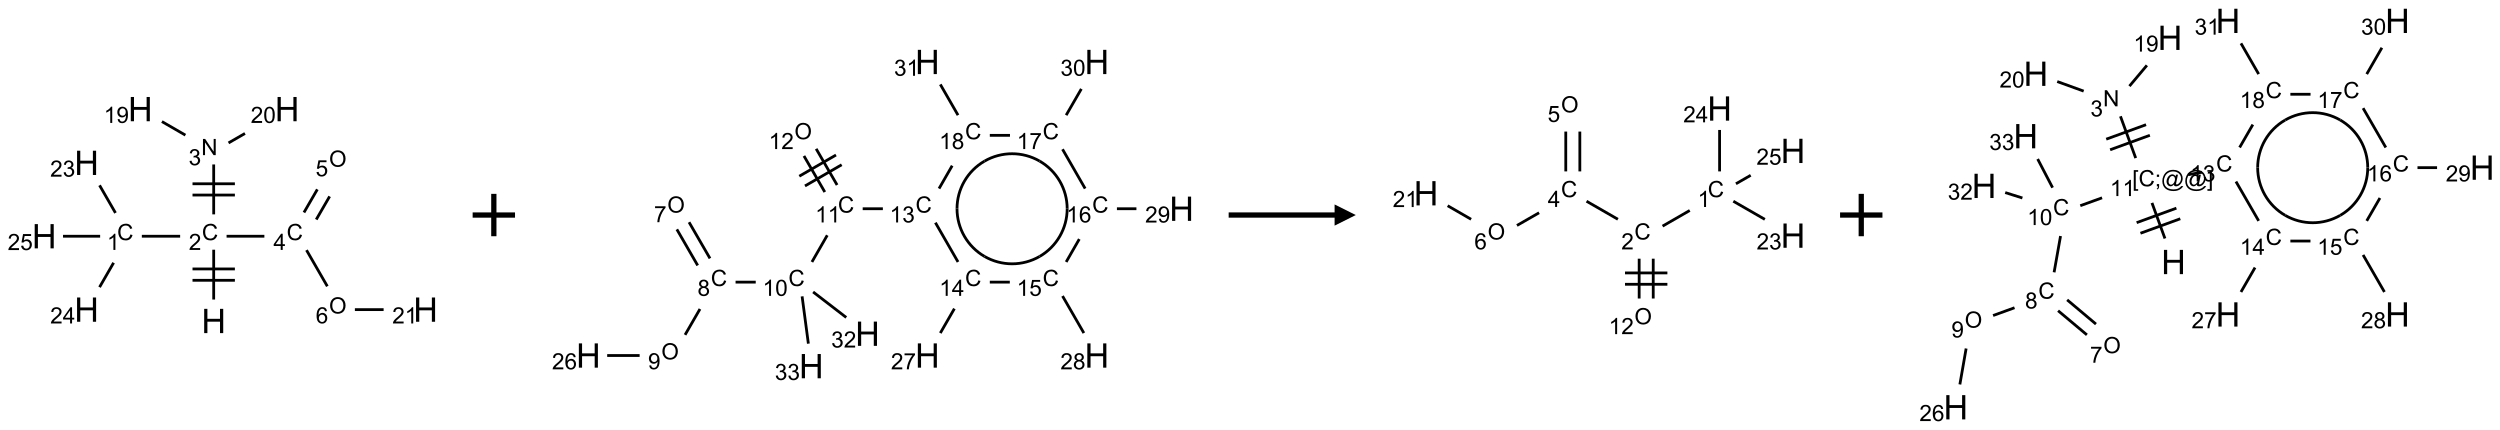<?xml version="1.0" encoding="UTF-8"?>
<svg xmlns="http://www.w3.org/2000/svg" xmlns:xlink="http://www.w3.org/1999/xlink" width="1180" height="203" viewBox="0 0 1180 203">
<defs>
<g>
<g id="glyph-0-0">
<path d="M 2 0 L 2 -10 L 10 -10 L 10 0 Z M 2.25 -0.25 L 9.75 -0.25 L 9.75 -9.75 L 2.25 -9.75 Z M 2.25 -0.25 "/>
</g>
<g id="glyph-0-1">
<path d="M 1.281 0 L 1.281 -11.453 L 2.797 -11.453 L 2.797 -6.75 L 8.75 -6.75 L 8.75 -11.453 L 10.266 -11.453 L 10.266 0 L 8.75 0 L 8.75 -5.398 L 2.797 -5.398 L 2.797 0 Z M 1.281 0 "/>
</g>
<g id="glyph-1-0">
<path d="M 1.332 0 L 1.332 -6.668 L 6.668 -6.668 L 6.668 0 Z M 1.5 -0.168 L 6.5 -0.168 L 6.5 -6.5 L 1.5 -6.5 Z M 1.5 -0.168 "/>
</g>
<g id="glyph-1-1">
<path d="M 6.27 -2.676 L 7.281 -2.422 C 7.07 -1.594 6.688 -0.961 6.137 -0.523 C 5.586 -0.086 4.914 0.129 4.121 0.129 C 3.297 0.129 2.629 -0.039 2.113 -0.371 C 1.598 -0.707 1.203 -1.191 0.934 -1.828 C 0.664 -2.465 0.531 -3.145 0.531 -3.875 C 0.531 -4.672 0.684 -5.363 0.988 -5.957 C 1.293 -6.547 1.723 -6.996 2.285 -7.305 C 2.844 -7.613 3.461 -7.766 4.137 -7.766 C 4.898 -7.766 5.543 -7.57 6.062 -7.184 C 6.582 -6.793 6.945 -6.246 7.152 -5.543 L 6.156 -5.309 C 5.98 -5.863 5.723 -6.266 5.387 -6.52 C 5.051 -6.773 4.625 -6.902 4.113 -6.902 C 3.527 -6.902 3.039 -6.762 2.645 -6.48 C 2.25 -6.199 1.973 -5.82 1.812 -5.348 C 1.652 -4.871 1.574 -4.383 1.574 -3.879 C 1.574 -3.23 1.668 -2.664 1.855 -2.18 C 2.047 -1.695 2.34 -1.332 2.738 -1.094 C 3.137 -0.855 3.57 -0.734 4.035 -0.734 C 4.602 -0.734 5.082 -0.898 5.473 -1.223 C 5.867 -1.551 6.133 -2.035 6.27 -2.676 Z M 6.27 -2.676 "/>
</g>
<g id="glyph-1-2">
<path d="M 5.371 -0.902 L 5.371 0 L 0.324 0 C 0.316 -0.227 0.352 -0.441 0.434 -0.652 C 0.562 -0.996 0.766 -1.332 1.051 -1.668 C 1.332 -2 1.742 -2.387 2.277 -2.824 C 3.105 -3.504 3.668 -4.043 3.957 -4.441 C 4.25 -4.84 4.395 -5.215 4.395 -5.566 C 4.395 -5.938 4.262 -6.254 3.996 -6.508 C 3.73 -6.762 3.387 -6.891 2.957 -6.891 C 2.508 -6.891 2.145 -6.754 1.875 -6.484 C 1.605 -6.215 1.469 -5.84 1.465 -5.359 L 0.5 -5.457 C 0.566 -6.176 0.812 -6.727 1.246 -7.102 C 1.676 -7.477 2.254 -7.668 2.98 -7.668 C 3.711 -7.668 4.293 -7.465 4.719 -7.059 C 5.145 -6.652 5.359 -6.148 5.359 -5.547 C 5.359 -5.242 5.297 -4.941 5.172 -4.645 C 5.047 -4.352 4.84 -4.039 4.551 -3.715 C 4.262 -3.387 3.777 -2.938 3.105 -2.371 C 2.543 -1.898 2.18 -1.578 2.02 -1.41 C 1.859 -1.242 1.73 -1.07 1.625 -0.902 Z M 5.371 -0.902 "/>
</g>
<g id="glyph-1-3">
<path d="M 3.973 0 L 3.035 0 L 3.035 -5.973 C 2.809 -5.758 2.516 -5.543 2.148 -5.328 C 1.781 -5.113 1.453 -4.953 1.16 -4.844 L 1.16 -5.75 C 1.684 -5.996 2.145 -6.297 2.535 -6.645 C 2.93 -6.996 3.207 -7.336 3.371 -7.668 L 3.973 -7.668 Z M 3.973 0 "/>
</g>
<g id="glyph-1-4">
<path d="M 0.449 -2.016 L 1.387 -2.141 C 1.492 -1.609 1.676 -1.227 1.934 -0.992 C 2.191 -0.758 2.508 -0.641 2.879 -0.641 C 3.32 -0.641 3.695 -0.793 3.996 -1.098 C 4.301 -1.402 4.453 -1.781 4.453 -2.234 C 4.453 -2.664 4.312 -3.02 4.031 -3.301 C 3.75 -3.578 3.391 -3.719 2.957 -3.719 C 2.781 -3.719 2.562 -3.684 2.297 -3.613 L 2.402 -4.438 C 2.465 -4.43 2.516 -4.426 2.551 -4.426 C 2.949 -4.426 3.312 -4.531 3.629 -4.738 C 3.949 -4.949 4.109 -5.27 4.109 -5.703 C 4.109 -6.047 3.992 -6.332 3.762 -6.559 C 3.527 -6.785 3.227 -6.895 2.859 -6.895 C 2.496 -6.895 2.191 -6.781 1.949 -6.551 C 1.707 -6.324 1.547 -5.98 1.48 -5.52 L 0.543 -5.688 C 0.656 -6.316 0.918 -6.805 1.324 -7.148 C 1.73 -7.492 2.234 -7.668 2.84 -7.668 C 3.254 -7.668 3.641 -7.578 3.988 -7.398 C 4.34 -7.219 4.609 -6.977 4.793 -6.668 C 4.98 -6.359 5.074 -6.031 5.074 -5.684 C 5.074 -5.352 4.984 -5.051 4.809 -4.781 C 4.629 -4.512 4.367 -4.297 4.02 -4.137 C 4.473 -4.031 4.824 -3.816 5.074 -3.488 C 5.324 -3.16 5.449 -2.75 5.449 -2.254 C 5.449 -1.59 5.203 -1.023 4.719 -0.559 C 4.234 -0.098 3.617 0.137 2.875 0.137 C 2.203 0.137 1.648 -0.062 1.207 -0.465 C 0.762 -0.863 0.512 -1.379 0.449 -2.016 Z M 0.449 -2.016 "/>
</g>
<g id="glyph-1-5">
<path d="M 3.449 0 L 3.449 -1.828 L 0.137 -1.828 L 0.137 -2.688 L 3.621 -7.637 L 4.387 -7.637 L 4.387 -2.688 L 5.418 -2.688 L 5.418 -1.828 L 4.387 -1.828 L 4.387 0 Z M 3.449 -2.688 L 3.449 -6.129 L 1.059 -2.688 Z M 3.449 -2.688 "/>
</g>
<g id="glyph-1-6">
<path d="M 0.441 -2 L 1.426 -2.082 C 1.5 -1.605 1.668 -1.242 1.934 -1.004 C 2.199 -0.762 2.52 -0.641 2.895 -0.641 C 3.348 -0.641 3.73 -0.812 4.043 -1.152 C 4.355 -1.492 4.512 -1.941 4.512 -2.504 C 4.512 -3.039 4.359 -3.461 4.059 -3.77 C 3.758 -4.078 3.367 -4.234 2.879 -4.234 C 2.578 -4.234 2.305 -4.164 2.062 -4.027 C 1.82 -3.891 1.629 -3.715 1.488 -3.496 L 0.609 -3.609 L 1.348 -7.531 L 5.145 -7.531 L 5.145 -6.637 L 2.098 -6.637 L 1.688 -4.582 C 2.145 -4.902 2.625 -5.062 3.129 -5.062 C 3.797 -5.062 4.359 -4.832 4.816 -4.371 C 5.277 -3.91 5.504 -3.312 5.504 -2.59 C 5.504 -1.898 5.305 -1.301 4.902 -0.797 C 4.41 -0.18 3.742 0.129 2.895 0.129 C 2.199 0.129 1.633 -0.062 1.195 -0.453 C 0.758 -0.844 0.504 -1.359 0.441 -2 Z M 0.441 -2 "/>
</g>
<g id="glyph-1-7">
<path d="M 0.812 0 L 0.812 -7.637 L 1.848 -7.637 L 5.859 -1.641 L 5.859 -7.637 L 6.828 -7.637 L 6.828 0 L 5.793 0 L 1.781 -6 L 1.781 0 Z M 0.812 0 "/>
</g>
<g id="glyph-1-8">
<path d="M 0.582 -1.766 L 1.484 -1.848 C 1.562 -1.426 1.707 -1.117 1.922 -0.926 C 2.137 -0.734 2.414 -0.641 2.75 -0.641 C 3.039 -0.641 3.289 -0.707 3.508 -0.84 C 3.727 -0.973 3.902 -1.148 4.043 -1.367 C 4.18 -1.586 4.297 -1.887 4.391 -2.262 C 4.484 -2.637 4.531 -3.016 4.531 -3.406 C 4.531 -3.449 4.531 -3.512 4.527 -3.594 C 4.34 -3.297 4.082 -3.055 3.758 -2.867 C 3.434 -2.68 3.082 -2.59 2.703 -2.59 C 2.07 -2.59 1.535 -2.816 1.098 -3.277 C 0.66 -3.734 0.441 -4.34 0.441 -5.09 C 0.441 -5.863 0.672 -6.484 1.129 -6.957 C 1.586 -7.43 2.156 -7.668 2.844 -7.668 C 3.34 -7.668 3.793 -7.531 4.207 -7.266 C 4.617 -7 4.93 -6.617 5.145 -6.121 C 5.355 -5.629 5.465 -4.91 5.465 -3.973 C 5.465 -2.996 5.359 -2.223 5.145 -1.645 C 4.934 -1.066 4.617 -0.625 4.199 -0.324 C 3.781 -0.02 3.293 0.129 2.73 0.129 C 2.133 0.129 1.645 -0.035 1.266 -0.367 C 0.887 -0.699 0.66 -1.164 0.582 -1.766 Z M 4.422 -5.137 C 4.422 -5.676 4.277 -6.102 3.992 -6.418 C 3.707 -6.734 3.359 -6.891 2.957 -6.891 C 2.543 -6.891 2.18 -6.719 1.871 -6.379 C 1.562 -6.039 1.406 -5.598 1.406 -5.059 C 1.406 -4.57 1.555 -4.176 1.848 -3.871 C 2.141 -3.566 2.5 -3.418 2.934 -3.418 C 3.367 -3.418 3.723 -3.57 4.004 -3.871 C 4.281 -4.176 4.422 -4.598 4.422 -5.137 Z M 4.422 -5.137 "/>
</g>
<g id="glyph-1-9">
<path d="M 0.441 -3.766 C 0.441 -4.668 0.535 -5.395 0.723 -5.945 C 0.906 -6.496 1.184 -6.922 1.551 -7.219 C 1.918 -7.516 2.375 -7.668 2.934 -7.668 C 3.344 -7.668 3.703 -7.586 4.012 -7.418 C 4.32 -7.254 4.574 -7.016 4.777 -6.707 C 4.977 -6.395 5.137 -6.016 5.25 -5.57 C 5.363 -5.125 5.422 -4.523 5.422 -3.766 C 5.422 -2.871 5.328 -2.148 5.145 -1.598 C 4.961 -1.047 4.688 -0.621 4.32 -0.32 C 3.953 -0.02 3.492 0.129 2.934 0.129 C 2.195 0.129 1.617 -0.133 1.199 -0.66 C 0.695 -1.297 0.441 -2.332 0.441 -3.766 Z M 1.406 -3.766 C 1.406 -2.512 1.555 -1.68 1.848 -1.262 C 2.141 -0.848 2.5 -0.641 2.934 -0.641 C 3.363 -0.641 3.727 -0.848 4.02 -1.266 C 4.312 -1.684 4.457 -2.516 4.457 -3.766 C 4.457 -5.023 4.312 -5.859 4.02 -6.27 C 3.727 -6.684 3.359 -6.891 2.922 -6.891 C 2.492 -6.891 2.148 -6.707 1.891 -6.344 C 1.566 -5.879 1.406 -5.02 1.406 -3.766 Z M 1.406 -3.766 "/>
</g>
<g id="glyph-1-10">
<path d="M 0.516 -3.719 C 0.516 -4.984 0.855 -5.977 1.535 -6.695 C 2.215 -7.414 3.094 -7.77 4.172 -7.77 C 4.875 -7.77 5.512 -7.602 6.078 -7.266 C 6.645 -6.93 7.074 -6.461 7.371 -5.855 C 7.668 -5.254 7.816 -4.57 7.816 -3.809 C 7.816 -3.035 7.66 -2.34 7.348 -1.73 C 7.035 -1.117 6.594 -0.656 6.02 -0.34 C 5.449 -0.027 4.828 0.129 4.168 0.129 C 3.449 0.129 2.805 -0.043 2.238 -0.391 C 1.672 -0.738 1.246 -1.211 0.953 -1.812 C 0.66 -2.414 0.516 -3.047 0.516 -3.719 Z M 1.559 -3.703 C 1.559 -2.781 1.805 -2.059 2.301 -1.527 C 2.793 -1 3.414 -0.734 4.16 -0.734 C 4.922 -0.734 5.547 -1 6.039 -1.535 C 6.531 -2.07 6.777 -2.828 6.777 -3.812 C 6.777 -4.434 6.672 -4.977 6.461 -5.441 C 6.25 -5.902 5.945 -6.262 5.539 -6.52 C 5.133 -6.773 4.68 -6.902 4.176 -6.902 C 3.461 -6.902 2.848 -6.656 2.332 -6.164 C 1.816 -5.672 1.559 -4.852 1.559 -3.703 Z M 1.559 -3.703 "/>
</g>
<g id="glyph-1-11">
<path d="M 5.309 -5.766 L 4.375 -5.691 C 4.293 -6.059 4.172 -6.328 4.02 -6.496 C 3.766 -6.762 3.453 -6.895 3.082 -6.895 C 2.785 -6.895 2.523 -6.812 2.297 -6.645 C 2 -6.43 1.77 -6.117 1.598 -5.703 C 1.43 -5.289 1.34 -4.703 1.332 -3.938 C 1.559 -4.281 1.836 -4.535 2.16 -4.703 C 2.488 -4.871 2.828 -4.953 3.188 -4.953 C 3.812 -4.953 4.344 -4.723 4.785 -4.262 C 5.223 -3.801 5.441 -3.207 5.441 -2.48 C 5.441 -2 5.34 -1.555 5.133 -1.145 C 4.926 -0.73 4.641 -0.418 4.281 -0.199 C 3.922 0.02 3.512 0.129 3.051 0.129 C 2.27 0.129 1.633 -0.156 1.141 -0.73 C 0.648 -1.305 0.402 -2.254 0.402 -3.574 C 0.402 -5.051 0.672 -6.121 1.219 -6.793 C 1.695 -7.375 2.336 -7.668 3.141 -7.668 C 3.742 -7.668 4.234 -7.5 4.617 -7.16 C 5 -6.824 5.23 -6.359 5.309 -5.766 Z M 1.48 -2.473 C 1.48 -2.152 1.547 -1.844 1.684 -1.547 C 1.82 -1.25 2.016 -1.027 2.262 -0.871 C 2.508 -0.719 2.766 -0.641 3.035 -0.641 C 3.434 -0.641 3.773 -0.801 4.059 -1.121 C 4.344 -1.441 4.484 -1.875 4.484 -2.422 C 4.484 -2.949 4.344 -3.367 4.062 -3.668 C 3.781 -3.973 3.426 -4.125 3 -4.125 C 2.578 -4.125 2.219 -3.973 1.922 -3.668 C 1.625 -3.363 1.48 -2.969 1.48 -2.473 Z M 1.48 -2.473 "/>
</g>
<g id="glyph-1-12">
<path d="M 0.504 -6.637 L 0.504 -7.535 L 5.449 -7.535 L 5.449 -6.809 C 4.961 -6.289 4.48 -5.602 4.004 -4.746 C 3.527 -3.887 3.156 -3.004 2.895 -2.098 C 2.707 -1.461 2.59 -0.762 2.535 0 L 1.574 0 C 1.582 -0.602 1.703 -1.328 1.926 -2.176 C 2.152 -3.027 2.477 -3.848 2.898 -4.637 C 3.32 -5.426 3.77 -6.094 4.246 -6.637 Z M 0.504 -6.637 "/>
</g>
<g id="glyph-1-13">
<path d="M 1.887 -4.141 C 1.496 -4.281 1.207 -4.484 1.02 -4.75 C 0.832 -5.016 0.738 -5.328 0.738 -5.699 C 0.738 -6.254 0.938 -6.719 1.34 -7.098 C 1.738 -7.477 2.27 -7.668 2.934 -7.668 C 3.598 -7.668 4.137 -7.473 4.543 -7.086 C 4.949 -6.699 5.152 -6.227 5.152 -5.672 C 5.152 -5.316 5.059 -5.008 4.871 -4.746 C 4.688 -4.484 4.406 -4.281 4.027 -4.141 C 4.496 -3.988 4.852 -3.742 5.098 -3.402 C 5.34 -3.062 5.465 -2.656 5.465 -2.184 C 5.465 -1.531 5.234 -0.98 4.77 -0.535 C 4.309 -0.09 3.703 0.129 2.949 0.129 C 2.195 0.129 1.586 -0.094 1.125 -0.539 C 0.664 -0.984 0.434 -1.543 0.434 -2.207 C 0.434 -2.703 0.559 -3.121 0.809 -3.457 C 1.062 -3.793 1.422 -4.02 1.887 -4.141 Z M 1.699 -5.73 C 1.699 -5.367 1.812 -5.074 2.047 -4.844 C 2.281 -4.613 2.582 -4.5 2.953 -4.5 C 3.312 -4.5 3.609 -4.613 3.84 -4.84 C 4.07 -5.066 4.188 -5.348 4.188 -5.676 C 4.188 -6.02 4.07 -6.309 3.832 -6.543 C 3.594 -6.777 3.297 -6.895 2.941 -6.895 C 2.586 -6.895 2.289 -6.781 2.051 -6.551 C 1.816 -6.324 1.699 -6.047 1.699 -5.73 Z M 1.395 -2.203 C 1.395 -1.938 1.461 -1.676 1.586 -1.426 C 1.711 -1.176 1.902 -0.984 2.152 -0.848 C 2.402 -0.711 2.672 -0.641 2.957 -0.641 C 3.406 -0.641 3.777 -0.785 4.066 -1.074 C 4.359 -1.363 4.504 -1.727 4.504 -2.172 C 4.504 -2.625 4.355 -2.996 4.055 -3.293 C 3.754 -3.586 3.379 -3.734 2.926 -3.734 C 2.484 -3.734 2.121 -3.59 1.832 -3.297 C 1.543 -3.004 1.395 -2.641 1.395 -2.203 Z M 1.395 -2.203 "/>
</g>
<g id="glyph-1-14">
<path d="M 0.723 2.121 L 0.723 -7.637 L 2.793 -7.637 L 2.793 -6.859 L 1.66 -6.859 L 1.66 1.344 L 2.793 1.344 L 2.793 2.121 Z M 0.723 2.121 "/>
</g>
<g id="glyph-1-15">
<path d="M 0.949 -4.465 L 0.949 -5.531 L 2.016 -5.531 L 2.016 -4.465 Z M 0.949 0 L 0.949 -1.066 L 2.016 -1.066 L 2.016 0 C 2.016 0.391 1.945 0.711 1.809 0.949 C 1.668 1.191 1.449 1.379 1.145 1.512 L 0.887 1.109 C 1.082 1.023 1.23 0.895 1.324 0.727 C 1.418 0.559 1.469 0.316 1.48 0 Z M 0.949 0 "/>
</g>
<g id="glyph-1-16">
<path d="M 6.047 -0.848 C 5.82 -0.59 5.57 -0.379 5.289 -0.223 C 5.008 -0.062 4.73 0.016 4.449 0.016 C 4.141 0.016 3.84 -0.074 3.547 -0.254 C 3.254 -0.434 3.02 -0.715 2.836 -1.09 C 2.652 -1.465 2.562 -1.875 2.562 -2.324 C 2.562 -2.875 2.703 -3.43 2.988 -3.98 C 3.27 -4.535 3.621 -4.953 4.043 -5.23 C 4.461 -5.508 4.871 -5.645 5.266 -5.645 C 5.566 -5.645 5.855 -5.566 6.129 -5.41 C 6.402 -5.25 6.641 -5.012 6.84 -4.688 L 7.016 -5.496 L 7.949 -5.496 L 7.199 -2 C 7.094 -1.516 7.043 -1.246 7.043 -1.191 C 7.043 -1.098 7.078 -1.02 7.148 -0.949 C 7.219 -0.883 7.305 -0.848 7.406 -0.848 C 7.59 -0.848 7.832 -0.953 8.129 -1.168 C 8.527 -1.445 8.84 -1.816 9.07 -2.285 C 9.301 -2.75 9.418 -3.234 9.418 -3.73 C 9.418 -4.309 9.27 -4.852 8.973 -5.355 C 8.676 -5.859 8.23 -6.262 7.645 -6.562 C 7.055 -6.863 6.406 -7.016 5.691 -7.016 C 4.879 -7.016 4.137 -6.824 3.465 -6.445 C 2.793 -6.066 2.273 -5.52 1.902 -4.809 C 1.535 -4.098 1.348 -3.34 1.348 -2.527 C 1.348 -1.676 1.535 -0.941 1.902 -0.328 C 2.273 0.285 2.809 0.742 3.508 1.035 C 4.207 1.328 4.984 1.473 5.832 1.473 C 6.742 1.473 7.504 1.32 8.121 1.016 C 8.734 0.711 9.195 0.34 9.5 -0.098 L 10.441 -0.098 C 10.266 0.266 9.961 0.637 9.531 1.016 C 9.102 1.395 8.59 1.695 7.996 1.914 C 7.402 2.133 6.688 2.246 5.848 2.246 C 5.078 2.246 4.367 2.145 3.715 1.949 C 3.066 1.75 2.512 1.453 2.051 1.055 C 1.594 0.656 1.25 0.199 1.016 -0.316 C 0.723 -0.973 0.578 -1.684 0.578 -2.441 C 0.578 -3.289 0.75 -4.098 1.098 -4.863 C 1.523 -5.805 2.125 -6.527 2.902 -7.027 C 3.684 -7.527 4.629 -7.777 5.738 -7.777 C 6.602 -7.777 7.375 -7.602 8.059 -7.246 C 8.746 -6.895 9.285 -6.371 9.684 -5.672 C 10.02 -5.07 10.188 -4.418 10.188 -3.715 C 10.188 -2.707 9.832 -1.812 9.125 -1.031 C 8.492 -0.328 7.801 0.02 7.051 0.02 C 6.812 0.02 6.617 -0.016 6.473 -0.09 C 6.324 -0.16 6.215 -0.266 6.145 -0.402 C 6.102 -0.488 6.066 -0.637 6.047 -0.848 Z M 3.527 -2.262 C 3.527 -1.785 3.641 -1.414 3.863 -1.152 C 4.09 -0.887 4.348 -0.754 4.641 -0.754 C 4.836 -0.754 5.039 -0.812 5.254 -0.93 C 5.469 -1.047 5.676 -1.219 5.871 -1.449 C 6.066 -1.676 6.23 -1.969 6.355 -2.32 C 6.48 -2.672 6.543 -3.027 6.543 -3.379 C 6.543 -3.852 6.426 -4.219 6.191 -4.48 C 5.957 -4.738 5.672 -4.871 5.332 -4.871 C 5.109 -4.871 4.902 -4.812 4.707 -4.699 C 4.512 -4.586 4.32 -4.406 4.137 -4.156 C 3.953 -3.906 3.805 -3.602 3.691 -3.246 C 3.582 -2.887 3.527 -2.559 3.527 -2.262 Z M 3.527 -2.262 "/>
</g>
<g id="glyph-1-17">
<path d="M 2.27 2.121 L 0.203 2.121 L 0.203 1.344 L 1.332 1.344 L 1.332 -6.859 L 0.203 -6.859 L 0.203 -7.637 L 2.27 -7.637 Z M 2.27 2.121 "/>
</g>
</g>
</defs>
<path fill="none" stroke-width="0.033" stroke-linecap="butt" stroke-linejoin="miter" stroke="rgb(0%, 0%, 0%)" stroke-opacity="1" stroke-miterlimit="10" d="M 2 2.247 L 2 1.659 " transform="matrix(40, 0, 0, 40, 20.865, 51.502)"/>
<path fill="none" stroke-width="0.033" stroke-linecap="butt" stroke-linejoin="miter" stroke="rgb(0%, 0%, 0%)" stroke-opacity="1" stroke-miterlimit="10" d="M 2.25 1.886 L 1.75 1.886 " transform="matrix(40, 0, 0, 40, 20.865, 51.502)"/>
<path fill="none" stroke-width="0.033" stroke-linecap="butt" stroke-linejoin="miter" stroke="rgb(0%, 0%, 0%)" stroke-opacity="1" stroke-miterlimit="10" d="M 2.25 2.02 L 1.75 2.02 " transform="matrix(40, 0, 0, 40, 20.865, 51.502)"/>
<path fill="none" stroke-width="0.033" stroke-linecap="butt" stroke-linejoin="miter" stroke="rgb(0%, 0%, 0%)" stroke-opacity="1" stroke-miterlimit="10" d="M 1.604 1.5 L 1.152 1.5 " transform="matrix(40, 0, 0, 40, 20.865, 51.502)"/>
<path fill="none" stroke-width="0.033" stroke-linecap="butt" stroke-linejoin="miter" stroke="rgb(0%, 0%, 0%)" stroke-opacity="1" stroke-miterlimit="10" d="M 0.841 1.225 L 0.653 0.899 " transform="matrix(40, 0, 0, 40, 20.865, 51.502)"/>
<path fill="none" stroke-width="0.033" stroke-linecap="butt" stroke-linejoin="miter" stroke="rgb(0%, 0%, 0%)" stroke-opacity="1" stroke-miterlimit="10" d="M 0.819 1.813 L 0.653 2.101 " transform="matrix(40, 0, 0, 40, 20.865, 51.502)"/>
<path fill="none" stroke-width="0.033" stroke-linecap="butt" stroke-linejoin="miter" stroke="rgb(0%, 0%, 0%)" stroke-opacity="1" stroke-miterlimit="10" d="M 0.66 1.5 L 0.222 1.5 " transform="matrix(40, 0, 0, 40, 20.865, 51.502)"/>
<path fill="none" stroke-width="0.033" stroke-linecap="butt" stroke-linejoin="miter" stroke="rgb(0%, 0%, 0%)" stroke-opacity="1" stroke-miterlimit="10" d="M 2 1.242 L 2 0.653 " transform="matrix(40, 0, 0, 40, 20.865, 51.502)"/>
<path fill="none" stroke-width="0.033" stroke-linecap="butt" stroke-linejoin="miter" stroke="rgb(0%, 0%, 0%)" stroke-opacity="1" stroke-miterlimit="10" d="M 2.25 0.881 L 1.75 0.881 " transform="matrix(40, 0, 0, 40, 20.865, 51.502)"/>
<path fill="none" stroke-width="0.033" stroke-linecap="butt" stroke-linejoin="miter" stroke="rgb(0%, 0%, 0%)" stroke-opacity="1" stroke-miterlimit="10" d="M 2.25 1.014 L 1.75 1.014 " transform="matrix(40, 0, 0, 40, 20.865, 51.502)"/>
<path fill="none" stroke-width="0.033" stroke-linecap="butt" stroke-linejoin="miter" stroke="rgb(0%, 0%, 0%)" stroke-opacity="1" stroke-miterlimit="10" d="M 1.666 0.307 L 1.389 0.147 " transform="matrix(40, 0, 0, 40, 20.865, 51.502)"/>
<path fill="none" stroke-width="0.033" stroke-linecap="butt" stroke-linejoin="miter" stroke="rgb(0%, 0%, 0%)" stroke-opacity="1" stroke-miterlimit="10" d="M 2.175 0.399 L 2.369 0.287 " transform="matrix(40, 0, 0, 40, 20.865, 51.502)"/>
<path fill="none" stroke-width="0.033" stroke-linecap="butt" stroke-linejoin="miter" stroke="rgb(0%, 0%, 0%)" stroke-opacity="1" stroke-miterlimit="10" d="M 2.152 1.5 L 2.598 1.5 " transform="matrix(40, 0, 0, 40, 20.865, 51.502)"/>
<path fill="none" stroke-width="0.033" stroke-linecap="butt" stroke-linejoin="miter" stroke="rgb(0%, 0%, 0%)" stroke-opacity="1" stroke-miterlimit="10" d="M 3.21 1.303 L 3.368 1.03 " transform="matrix(40, 0, 0, 40, 20.865, 51.502)"/>
<path fill="none" stroke-width="0.033" stroke-linecap="butt" stroke-linejoin="miter" stroke="rgb(0%, 0%, 0%)" stroke-opacity="1" stroke-miterlimit="10" d="M 3.065 1.22 L 3.223 0.947 " transform="matrix(40, 0, 0, 40, 20.865, 51.502)"/>
<path fill="none" stroke-width="0.033" stroke-linecap="butt" stroke-linejoin="miter" stroke="rgb(0%, 0%, 0%)" stroke-opacity="1" stroke-miterlimit="10" d="M 3.095 1.664 L 3.341 2.091 " transform="matrix(40, 0, 0, 40, 20.865, 51.502)"/>
<path fill="none" stroke-width="0.033" stroke-linecap="butt" stroke-linejoin="miter" stroke="rgb(0%, 0%, 0%)" stroke-opacity="1" stroke-miterlimit="10" d="M 3.666 2.366 L 4.005 2.366 " transform="matrix(40, 0, 0, 40, 20.865, 51.502)"/>
<g fill="rgb(0%, 0%, 0%)" fill-opacity="1">
<use xlink:href="#glyph-0-1" x="95.094" y="157.23"/>
</g>
<g fill="rgb(0%, 0%, 0%)" fill-opacity="1">
<use xlink:href="#glyph-1-1" x="95.273" y="113.348"/>
</g>
<g fill="rgb(0%, 0%, 0%)" fill-opacity="1">
<use xlink:href="#glyph-1-2" x="89.102" y="117.984"/>
</g>
<g fill="rgb(0%, 0%, 0%)" fill-opacity="1">
<use xlink:href="#glyph-1-1" x="55.273" y="113.348"/>
</g>
<g fill="rgb(0%, 0%, 0%)" fill-opacity="1">
<use xlink:href="#glyph-1-3" x="50.492" y="117.984"/>
</g>
<g fill="rgb(0%, 0%, 0%)" fill-opacity="1">
<use xlink:href="#glyph-0-1" x="35.094" y="82.59"/>
</g>
<g fill="rgb(0%, 0%, 0%)" fill-opacity="1">
<use xlink:href="#glyph-1-2" x="23.66" y="83.379"/>
<use xlink:href="#glyph-1-4" x="29.592" y="83.379"/>
</g>
<g fill="rgb(0%, 0%, 0%)" fill-opacity="1">
<use xlink:href="#glyph-0-1" x="35.094" y="151.871"/>
</g>
<g fill="rgb(0%, 0%, 0%)" fill-opacity="1">
<use xlink:href="#glyph-1-2" x="23.691" y="152.664"/>
<use xlink:href="#glyph-1-5" x="29.624" y="152.664"/>
</g>
<g fill="rgb(0%, 0%, 0%)" fill-opacity="1">
<use xlink:href="#glyph-0-1" x="15.094" y="117.23"/>
</g>
<g fill="rgb(0%, 0%, 0%)" fill-opacity="1">
<use xlink:href="#glyph-1-2" x="3.602" y="118.023"/>
<use xlink:href="#glyph-1-6" x="9.534" y="118.023"/>
</g>
<g fill="rgb(0%, 0%, 0%)" fill-opacity="1">
<use xlink:href="#glyph-1-7" x="94.992" y="73.215"/>
</g>
<g fill="rgb(0%, 0%, 0%)" fill-opacity="1">
<use xlink:href="#glyph-1-4" x="89.02" y="77.984"/>
</g>
<g fill="rgb(0%, 0%, 0%)" fill-opacity="1">
<use xlink:href="#glyph-0-1" x="60.453" y="57.23"/>
</g>
<g fill="rgb(0%, 0%, 0%)" fill-opacity="1">
<use xlink:href="#glyph-1-3" x="49" y="58.023"/>
<use xlink:href="#glyph-1-8" x="54.932" y="58.023"/>
</g>
<g fill="rgb(0%, 0%, 0%)" fill-opacity="1">
<use xlink:href="#glyph-0-1" x="129.734" y="57.23"/>
</g>
<g fill="rgb(0%, 0%, 0%)" fill-opacity="1">
<use xlink:href="#glyph-1-2" x="118.328" y="58.023"/>
<use xlink:href="#glyph-1-9" x="124.26" y="58.023"/>
</g>
<g fill="rgb(0%, 0%, 0%)" fill-opacity="1">
<use xlink:href="#glyph-1-1" x="135.273" y="113.348"/>
</g>
<g fill="rgb(0%, 0%, 0%)" fill-opacity="1">
<use xlink:href="#glyph-1-5" x="129.051" y="117.953"/>
</g>
<g fill="rgb(0%, 0%, 0%)" fill-opacity="1">
<use xlink:href="#glyph-1-10" x="155.289" y="78.711"/>
</g>
<g fill="rgb(0%, 0%, 0%)" fill-opacity="1">
<use xlink:href="#glyph-1-6" x="148.961" y="83.207"/>
</g>
<g fill="rgb(0%, 0%, 0%)" fill-opacity="1">
<use xlink:href="#glyph-1-10" x="155.289" y="147.992"/>
</g>
<g fill="rgb(0%, 0%, 0%)" fill-opacity="1">
<use xlink:href="#glyph-1-11" x="149.027" y="152.625"/>
</g>
<g fill="rgb(0%, 0%, 0%)" fill-opacity="1">
<use xlink:href="#glyph-0-1" x="195.094" y="151.871"/>
</g>
<g fill="rgb(0%, 0%, 0%)" fill-opacity="1">
<use xlink:href="#glyph-1-2" x="185.133" y="152.664"/>
<use xlink:href="#glyph-1-3" x="191.065" y="152.664"/>
</g>
<path fill="none" stroke-width="0.062" stroke-linecap="butt" stroke-linejoin="miter" stroke="rgb(0%, 0%, 0%)" stroke-opacity="1" stroke-miterlimit="10" d="M 0 0 L 0.5 0 M 0.25 -0.25 L 0.25 0.25 " transform="matrix(40, 0, 0, 40, 223.088, 101.5)"/>
<path fill="none" stroke-width="0.033" stroke-linecap="butt" stroke-linejoin="miter" stroke="rgb(0%, 0%, 0%)" stroke-opacity="1" stroke-miterlimit="10" d="M 1.044 1.975 L 1.29 2.401 " transform="matrix(40, 0, 0, 40, 277.709, 29.244)"/>
<path fill="none" stroke-width="0.033" stroke-linecap="butt" stroke-linejoin="miter" stroke="rgb(0%, 0%, 0%)" stroke-opacity="1" stroke-miterlimit="10" d="M 1.188 1.891 L 1.435 2.318 " transform="matrix(40, 0, 0, 40, 277.709, 29.244)"/>
<path fill="none" stroke-width="0.033" stroke-linecap="butt" stroke-linejoin="miter" stroke="rgb(0%, 0%, 0%)" stroke-opacity="1" stroke-miterlimit="10" d="M 1.317 2.915 L 1.141 3.22 " transform="matrix(40, 0, 0, 40, 277.709, 29.244)"/>
<path fill="none" stroke-width="0.033" stroke-linecap="butt" stroke-linejoin="miter" stroke="rgb(0%, 0%, 0%)" stroke-opacity="1" stroke-miterlimit="10" d="M 0.605 3.464 L 0.222 3.464 " transform="matrix(40, 0, 0, 40, 277.709, 29.244)"/>
<path fill="none" stroke-width="0.033" stroke-linecap="butt" stroke-linejoin="miter" stroke="rgb(0%, 0%, 0%)" stroke-opacity="1" stroke-miterlimit="10" d="M 1.737 2.598 L 1.975 2.598 " transform="matrix(40, 0, 0, 40, 277.709, 29.244)"/>
<path fill="none" stroke-width="0.033" stroke-linecap="butt" stroke-linejoin="miter" stroke="rgb(0%, 0%, 0%)" stroke-opacity="1" stroke-miterlimit="10" d="M 2.638 2.36 L 2.819 2.045 " transform="matrix(40, 0, 0, 40, 277.709, 29.244)"/>
<path fill="none" stroke-width="0.033" stroke-linecap="butt" stroke-linejoin="miter" stroke="rgb(0%, 0%, 0%)" stroke-opacity="1" stroke-miterlimit="10" d="M 2.935 1.452 L 2.688 1.025 " transform="matrix(40, 0, 0, 40, 277.709, 29.244)"/>
<path fill="none" stroke-width="0.033" stroke-linecap="butt" stroke-linejoin="miter" stroke="rgb(0%, 0%, 0%)" stroke-opacity="1" stroke-miterlimit="10" d="M 2.79 1.535 L 2.544 1.109 " transform="matrix(40, 0, 0, 40, 277.709, 29.244)"/>
<path fill="none" stroke-width="0.033" stroke-linecap="butt" stroke-linejoin="miter" stroke="rgb(0%, 0%, 0%)" stroke-opacity="1" stroke-miterlimit="10" d="M 2.922 1.098 L 2.489 1.348 " transform="matrix(40, 0, 0, 40, 277.709, 29.244)"/>
<path fill="none" stroke-width="0.033" stroke-linecap="butt" stroke-linejoin="miter" stroke="rgb(0%, 0%, 0%)" stroke-opacity="1" stroke-miterlimit="10" d="M 2.989 1.213 L 2.556 1.463 " transform="matrix(40, 0, 0, 40, 277.709, 29.244)"/>
<path fill="none" stroke-width="0.033" stroke-linecap="butt" stroke-linejoin="miter" stroke="rgb(0%, 0%, 0%)" stroke-opacity="1" stroke-miterlimit="10" d="M 3.237 1.732 L 3.475 1.732 " transform="matrix(40, 0, 0, 40, 277.709, 29.244)"/>
<path fill="none" stroke-width="0.033" stroke-linecap="butt" stroke-linejoin="miter" stroke="rgb(0%, 0%, 0%)" stroke-opacity="1" stroke-miterlimit="10" d="M 4.095 1.896 L 4.362 2.36 " transform="matrix(40, 0, 0, 40, 277.709, 29.244)"/>
<path fill="none" stroke-width="0.033" stroke-linecap="butt" stroke-linejoin="miter" stroke="rgb(0%, 0%, 0%)" stroke-opacity="1" stroke-miterlimit="10" d="M 4.319 2.911 L 4.153 3.199 " transform="matrix(40, 0, 0, 40, 277.709, 29.244)"/>
<path fill="none" stroke-width="0.033" stroke-linecap="butt" stroke-linejoin="miter" stroke="rgb(0%, 0%, 0%)" stroke-opacity="1" stroke-miterlimit="10" d="M 4.737 2.598 L 4.973 2.598 " transform="matrix(40, 0, 0, 40, 277.709, 29.244)"/>
<path fill="none" stroke-width="0.033" stroke-linecap="butt" stroke-linejoin="miter" stroke="rgb(0%, 0%, 0%)" stroke-opacity="1" stroke-miterlimit="10" d="M 5.595 2.762 L 5.847 3.199 " transform="matrix(40, 0, 0, 40, 277.709, 29.244)"/>
<path fill="none" stroke-width="0.033" stroke-linecap="butt" stroke-linejoin="miter" stroke="rgb(0%, 0%, 0%)" stroke-opacity="1" stroke-miterlimit="10" d="M 5.638 2.36 L 5.793 2.09 " transform="matrix(40, 0, 0, 40, 277.709, 29.244)"/>
<path fill="none" stroke-width="0.033" stroke-linecap="butt" stroke-linejoin="miter" stroke="rgb(0%, 0%, 0%)" stroke-opacity="1" stroke-miterlimit="10" d="M 6.237 1.732 L 6.467 1.732 " transform="matrix(40, 0, 0, 40, 277.709, 29.244)"/>
<path fill="none" stroke-width="0.033" stroke-linecap="butt" stroke-linejoin="miter" stroke="rgb(0%, 0%, 0%)" stroke-opacity="1" stroke-miterlimit="10" d="M 5.862 1.494 L 5.595 1.03 " transform="matrix(40, 0, 0, 40, 277.709, 29.244)"/>
<path fill="none" stroke-width="0.033" stroke-linecap="butt" stroke-linejoin="miter" stroke="rgb(0%, 0%, 0%)" stroke-opacity="1" stroke-miterlimit="10" d="M 5.638 0.628 L 5.817 0.318 " transform="matrix(40, 0, 0, 40, 277.709, 29.244)"/>
<path fill="none" stroke-width="0.033" stroke-linecap="butt" stroke-linejoin="miter" stroke="rgb(0%, 0%, 0%)" stroke-opacity="1" stroke-miterlimit="10" d="M 4.975 0.866 L 4.737 0.866 " transform="matrix(40, 0, 0, 40, 277.709, 29.244)"/>
<path fill="none" stroke-width="0.033" stroke-linecap="butt" stroke-linejoin="miter" stroke="rgb(0%, 0%, 0%)" stroke-opacity="1" stroke-miterlimit="10" d="M 4.293 1.224 L 4.138 1.494 " transform="matrix(40, 0, 0, 40, 277.709, 29.244)"/>
<path fill="none" stroke-width="0.033" stroke-linecap="butt" stroke-linejoin="miter" stroke="rgb(0%, 0%, 0%)" stroke-opacity="1" stroke-miterlimit="10" d="M 4.362 0.628 L 4.153 0.265 " transform="matrix(40, 0, 0, 40, 277.709, 29.244)"/>
<path fill="none" stroke-width="0.033" stroke-linecap="butt" stroke-linejoin="miter" stroke="rgb(0%, 0%, 0%)" stroke-opacity="1" stroke-miterlimit="10" d="M 2.652 2.714 L 3.043 3.015 " transform="matrix(40, 0, 0, 40, 277.709, 29.244)"/>
<path fill="none" stroke-width="0.033" stroke-linecap="butt" stroke-linejoin="miter" stroke="rgb(0%, 0%, 0%)" stroke-opacity="1" stroke-miterlimit="10" d="M 2.522 2.766 L 2.596 3.324 " transform="matrix(40, 0, 0, 40, 277.709, 29.244)"/>
<path fill="none" stroke-width="0.033" stroke-linecap="butt" stroke-linejoin="miter" stroke="rgb(0%, 0%, 0%)" stroke-opacity="1" stroke-miterlimit="10" d="M 4.675 2.295 C 4.474 2.179 4.35 1.964 4.35 1.732 " transform="matrix(40, 0, 0, 40, 277.709, 29.244)"/>
<path fill="none" stroke-width="0.033" stroke-linecap="butt" stroke-linejoin="miter" stroke="rgb(0%, 0%, 0%)" stroke-opacity="1" stroke-miterlimit="10" d="M 5.325 2.295 C 5.124 2.411 4.876 2.411 4.675 2.295 " transform="matrix(40, 0, 0, 40, 277.709, 29.244)"/>
<path fill="none" stroke-width="0.033" stroke-linecap="butt" stroke-linejoin="miter" stroke="rgb(0%, 0%, 0%)" stroke-opacity="1" stroke-miterlimit="10" d="M 5.65 1.732 C 5.65 1.964 5.526 2.179 5.325 2.295 " transform="matrix(40, 0, 0, 40, 277.709, 29.244)"/>
<path fill="none" stroke-width="0.033" stroke-linecap="butt" stroke-linejoin="miter" stroke="rgb(0%, 0%, 0%)" stroke-opacity="1" stroke-miterlimit="10" d="M 5.325 1.17 C 5.526 1.286 5.65 1.5 5.65 1.732 " transform="matrix(40, 0, 0, 40, 277.709, 29.244)"/>
<path fill="none" stroke-width="0.033" stroke-linecap="butt" stroke-linejoin="miter" stroke="rgb(0%, 0%, 0%)" stroke-opacity="1" stroke-miterlimit="10" d="M 4.675 1.17 C 4.876 1.054 5.124 1.054 5.325 1.17 " transform="matrix(40, 0, 0, 40, 277.709, 29.244)"/>
<path fill="none" stroke-width="0.033" stroke-linecap="butt" stroke-linejoin="miter" stroke="rgb(0%, 0%, 0%)" stroke-opacity="1" stroke-miterlimit="10" d="M 4.35 1.732 C 4.35 1.5 4.474 1.286 4.675 1.17 " transform="matrix(40, 0, 0, 40, 277.709, 29.244)"/>
<g fill="rgb(0%, 0%, 0%)" fill-opacity="1">
<use xlink:href="#glyph-1-10" x="314.953" y="100.375"/>
</g>
<g fill="rgb(0%, 0%, 0%)" fill-opacity="1">
<use xlink:href="#glyph-1-12" x="308.688" y="104.879"/>
</g>
<g fill="rgb(0%, 0%, 0%)" fill-opacity="1">
<use xlink:href="#glyph-1-1" x="335.492" y="135.012"/>
</g>
<g fill="rgb(0%, 0%, 0%)" fill-opacity="1">
<use xlink:href="#glyph-1-13" x="329.223" y="139.648"/>
</g>
<g fill="rgb(0%, 0%, 0%)" fill-opacity="1">
<use xlink:href="#glyph-1-10" x="312.133" y="169.656"/>
</g>
<g fill="rgb(0%, 0%, 0%)" fill-opacity="1">
<use xlink:href="#glyph-1-8" x="305.848" y="174.289"/>
</g>
<g fill="rgb(0%, 0%, 0%)" fill-opacity="1">
<use xlink:href="#glyph-0-1" x="271.938" y="173.535"/>
</g>
<g fill="rgb(0%, 0%, 0%)" fill-opacity="1">
<use xlink:href="#glyph-1-2" x="260.508" y="174.328"/>
<use xlink:href="#glyph-1-11" x="266.44" y="174.328"/>
</g>
<g fill="rgb(0%, 0%, 0%)" fill-opacity="1">
<use xlink:href="#glyph-1-1" x="372.117" y="135.012"/>
</g>
<g fill="rgb(0%, 0%, 0%)" fill-opacity="1">
<use xlink:href="#glyph-1-3" x="359.957" y="139.648"/>
<use xlink:href="#glyph-1-9" x="365.889" y="139.648"/>
</g>
<g fill="rgb(0%, 0%, 0%)" fill-opacity="1">
<use xlink:href="#glyph-1-1" x="395.492" y="100.371"/>
</g>
<g fill="rgb(0%, 0%, 0%)" fill-opacity="1">
<use xlink:href="#glyph-1-3" x="384.781" y="105.008"/>
<use xlink:href="#glyph-1-3" x="390.714" y="105.008"/>
</g>
<g fill="rgb(0%, 0%, 0%)" fill-opacity="1">
<use xlink:href="#glyph-1-10" x="374.953" y="65.734"/>
</g>
<g fill="rgb(0%, 0%, 0%)" fill-opacity="1">
<use xlink:href="#glyph-1-3" x="362.832" y="70.367"/>
<use xlink:href="#glyph-1-2" x="368.764" y="70.367"/>
</g>
<g fill="rgb(0%, 0%, 0%)" fill-opacity="1">
<use xlink:href="#glyph-1-1" x="432.117" y="100.371"/>
</g>
<g fill="rgb(0%, 0%, 0%)" fill-opacity="1">
<use xlink:href="#glyph-1-3" x="419.93" y="105.008"/>
<use xlink:href="#glyph-1-4" x="425.862" y="105.008"/>
</g>
<g fill="rgb(0%, 0%, 0%)" fill-opacity="1">
<use xlink:href="#glyph-1-1" x="455.492" y="135.012"/>
</g>
<g fill="rgb(0%, 0%, 0%)" fill-opacity="1">
<use xlink:href="#glyph-1-3" x="443.336" y="139.648"/>
<use xlink:href="#glyph-1-5" x="449.268" y="139.648"/>
</g>
<g fill="rgb(0%, 0%, 0%)" fill-opacity="1">
<use xlink:href="#glyph-0-1" x="431.938" y="173.535"/>
</g>
<g fill="rgb(0%, 0%, 0%)" fill-opacity="1">
<use xlink:href="#glyph-1-2" x="420.504" y="174.328"/>
<use xlink:href="#glyph-1-12" x="426.436" y="174.328"/>
</g>
<g fill="rgb(0%, 0%, 0%)" fill-opacity="1">
<use xlink:href="#glyph-1-1" x="492.117" y="135.012"/>
</g>
<g fill="rgb(0%, 0%, 0%)" fill-opacity="1">
<use xlink:href="#glyph-1-3" x="479.875" y="139.648"/>
<use xlink:href="#glyph-1-6" x="485.807" y="139.648"/>
</g>
<g fill="rgb(0%, 0%, 0%)" fill-opacity="1">
<use xlink:href="#glyph-0-1" x="511.938" y="173.535"/>
</g>
<g fill="rgb(0%, 0%, 0%)" fill-opacity="1">
<use xlink:href="#glyph-1-2" x="500.488" y="174.328"/>
<use xlink:href="#glyph-1-13" x="506.421" y="174.328"/>
</g>
<g fill="rgb(0%, 0%, 0%)" fill-opacity="1">
<use xlink:href="#glyph-1-1" x="515.492" y="100.371"/>
</g>
<g fill="rgb(0%, 0%, 0%)" fill-opacity="1">
<use xlink:href="#glyph-1-3" x="503.312" y="105.008"/>
<use xlink:href="#glyph-1-11" x="509.245" y="105.008"/>
</g>
<g fill="rgb(0%, 0%, 0%)" fill-opacity="1">
<use xlink:href="#glyph-0-1" x="551.938" y="104.254"/>
</g>
<g fill="rgb(0%, 0%, 0%)" fill-opacity="1">
<use xlink:href="#glyph-1-2" x="540.488" y="105.047"/>
<use xlink:href="#glyph-1-8" x="546.421" y="105.047"/>
</g>
<g fill="rgb(0%, 0%, 0%)" fill-opacity="1">
<use xlink:href="#glyph-1-1" x="492.117" y="65.73"/>
</g>
<g fill="rgb(0%, 0%, 0%)" fill-opacity="1">
<use xlink:href="#glyph-1-3" x="479.93" y="70.367"/>
<use xlink:href="#glyph-1-12" x="485.862" y="70.367"/>
</g>
<g fill="rgb(0%, 0%, 0%)" fill-opacity="1">
<use xlink:href="#glyph-0-1" x="511.938" y="34.973"/>
</g>
<g fill="rgb(0%, 0%, 0%)" fill-opacity="1">
<use xlink:href="#glyph-1-4" x="500.527" y="35.766"/>
<use xlink:href="#glyph-1-9" x="506.46" y="35.766"/>
</g>
<g fill="rgb(0%, 0%, 0%)" fill-opacity="1">
<use xlink:href="#glyph-1-1" x="455.492" y="65.73"/>
</g>
<g fill="rgb(0%, 0%, 0%)" fill-opacity="1">
<use xlink:href="#glyph-1-3" x="443.289" y="70.367"/>
<use xlink:href="#glyph-1-13" x="449.221" y="70.367"/>
</g>
<g fill="rgb(0%, 0%, 0%)" fill-opacity="1">
<use xlink:href="#glyph-0-1" x="431.938" y="34.973"/>
</g>
<g fill="rgb(0%, 0%, 0%)" fill-opacity="1">
<use xlink:href="#glyph-1-4" x="421.977" y="35.766"/>
<use xlink:href="#glyph-1-3" x="427.909" y="35.766"/>
</g>
<g fill="rgb(0%, 0%, 0%)" fill-opacity="1">
<use xlink:href="#glyph-0-1" x="403.672" y="163.246"/>
</g>
<g fill="rgb(0%, 0%, 0%)" fill-opacity="1">
<use xlink:href="#glyph-1-4" x="392.316" y="164.039"/>
<use xlink:href="#glyph-1-2" x="398.249" y="164.039"/>
</g>
<g fill="rgb(0%, 0%, 0%)" fill-opacity="1">
<use xlink:href="#glyph-0-1" x="377.156" y="178.551"/>
</g>
<g fill="rgb(0%, 0%, 0%)" fill-opacity="1">
<use xlink:href="#glyph-1-4" x="365.723" y="179.344"/>
<use xlink:href="#glyph-1-4" x="371.655" y="179.344"/>
</g>
<path fill-rule="nonzero" fill="rgb(0%, 0%, 0%)" fill-opacity="1" d="M 579.93 102.75 L 629.93 102.75 L 629.93 106.5 L 639.93 101.5 L 629.93 96.5 L 629.93 100.25 L 579.93 100.25 "/>
<path fill="none" stroke-width="0.033" stroke-linecap="butt" stroke-linejoin="miter" stroke="rgb(0%, 0%, 0%)" stroke-opacity="1" stroke-miterlimit="10" d="M 3.112 1.203 L 2.791 1.388 " transform="matrix(40, 0, 0, 40, 673.084, 51.221)"/>
<path fill="none" stroke-width="0.033" stroke-linecap="butt" stroke-linejoin="miter" stroke="rgb(0%, 0%, 0%)" stroke-opacity="1" stroke-miterlimit="10" d="M 2.264 1.307 L 1.894 1.094 " transform="matrix(40, 0, 0, 40, 673.084, 51.221)"/>
<path fill="none" stroke-width="0.033" stroke-linecap="butt" stroke-linejoin="miter" stroke="rgb(0%, 0%, 0%)" stroke-opacity="1" stroke-miterlimit="10" d="M 1.815 0.742 L 1.815 0.272 " transform="matrix(40, 0, 0, 40, 673.084, 51.221)"/>
<path fill="none" stroke-width="0.033" stroke-linecap="butt" stroke-linejoin="miter" stroke="rgb(0%, 0%, 0%)" stroke-opacity="1" stroke-miterlimit="10" d="M 1.649 0.742 L 1.649 0.272 " transform="matrix(40, 0, 0, 40, 673.084, 51.221)"/>
<path fill="none" stroke-width="0.033" stroke-linecap="butt" stroke-linejoin="miter" stroke="rgb(0%, 0%, 0%)" stroke-opacity="1" stroke-miterlimit="10" d="M 1.334 1.23 L 1.073 1.38 " transform="matrix(40, 0, 0, 40, 673.084, 51.221)"/>
<path fill="none" stroke-width="0.033" stroke-linecap="butt" stroke-linejoin="miter" stroke="rgb(0%, 0%, 0%)" stroke-opacity="1" stroke-miterlimit="10" d="M 0.532 1.307 L 0.255 1.147 " transform="matrix(40, 0, 0, 40, 673.084, 51.221)"/>
<path fill="none" stroke-width="0.033" stroke-linecap="butt" stroke-linejoin="miter" stroke="rgb(0%, 0%, 0%)" stroke-opacity="1" stroke-miterlimit="10" d="M 2.515 1.772 L 2.515 2.242 " transform="matrix(40, 0, 0, 40, 673.084, 51.221)"/>
<path fill="none" stroke-width="0.033" stroke-linecap="butt" stroke-linejoin="miter" stroke="rgb(0%, 0%, 0%)" stroke-opacity="1" stroke-miterlimit="10" d="M 2.681 1.772 L 2.681 2.242 " transform="matrix(40, 0, 0, 40, 673.084, 51.221)"/>
<path fill="none" stroke-width="0.033" stroke-linecap="butt" stroke-linejoin="miter" stroke="rgb(0%, 0%, 0%)" stroke-opacity="1" stroke-miterlimit="10" d="M 2.348 2.074 L 2.848 2.074 " transform="matrix(40, 0, 0, 40, 673.084, 51.221)"/>
<path fill="none" stroke-width="0.033" stroke-linecap="butt" stroke-linejoin="miter" stroke="rgb(0%, 0%, 0%)" stroke-opacity="1" stroke-miterlimit="10" d="M 2.348 1.94 L 2.848 1.94 " transform="matrix(40, 0, 0, 40, 673.084, 51.221)"/>
<path fill="none" stroke-width="0.033" stroke-linecap="butt" stroke-linejoin="miter" stroke="rgb(0%, 0%, 0%)" stroke-opacity="1" stroke-miterlimit="10" d="M 3.626 1.094 L 3.998 1.308 " transform="matrix(40, 0, 0, 40, 673.084, 51.221)"/>
<path fill="none" stroke-width="0.033" stroke-linecap="butt" stroke-linejoin="miter" stroke="rgb(0%, 0%, 0%)" stroke-opacity="1" stroke-miterlimit="10" d="M 3.464 0.742 L 3.464 0.253 " transform="matrix(40, 0, 0, 40, 673.084, 51.221)"/>
<path fill="none" stroke-width="0.033" stroke-linecap="butt" stroke-linejoin="miter" stroke="rgb(0%, 0%, 0%)" stroke-opacity="1" stroke-miterlimit="10" d="M 3.657 0.888 L 3.831 0.788 " transform="matrix(40, 0, 0, 40, 673.084, 51.221)"/>
<g fill="rgb(0%, 0%, 0%)" fill-opacity="1">
<use xlink:href="#glyph-1-1" x="806.055" y="93.066"/>
</g>
<g fill="rgb(0%, 0%, 0%)" fill-opacity="1">
<use xlink:href="#glyph-1-3" x="801.277" y="97.703"/>
</g>
<g fill="rgb(0%, 0%, 0%)" fill-opacity="1">
<use xlink:href="#glyph-1-1" x="771.414" y="113.066"/>
</g>
<g fill="rgb(0%, 0%, 0%)" fill-opacity="1">
<use xlink:href="#glyph-1-2" x="765.242" y="117.703"/>
</g>
<g fill="rgb(0%, 0%, 0%)" fill-opacity="1">
<use xlink:href="#glyph-1-1" x="736.773" y="93.066"/>
</g>
<g fill="rgb(0%, 0%, 0%)" fill-opacity="1">
<use xlink:href="#glyph-1-5" x="730.555" y="97.672"/>
</g>
<g fill="rgb(0%, 0%, 0%)" fill-opacity="1">
<use xlink:href="#glyph-1-10" x="736.789" y="53.07"/>
</g>
<g fill="rgb(0%, 0%, 0%)" fill-opacity="1">
<use xlink:href="#glyph-1-6" x="730.465" y="57.57"/>
</g>
<g fill="rgb(0%, 0%, 0%)" fill-opacity="1">
<use xlink:href="#glyph-1-10" x="702.148" y="113.07"/>
</g>
<g fill="rgb(0%, 0%, 0%)" fill-opacity="1">
<use xlink:href="#glyph-1-11" x="695.887" y="117.703"/>
</g>
<g fill="rgb(0%, 0%, 0%)" fill-opacity="1">
<use xlink:href="#glyph-0-1" x="667.312" y="96.949"/>
</g>
<g fill="rgb(0%, 0%, 0%)" fill-opacity="1">
<use xlink:href="#glyph-1-2" x="657.352" y="97.742"/>
<use xlink:href="#glyph-1-3" x="663.284" y="97.742"/>
</g>
<g fill="rgb(0%, 0%, 0%)" fill-opacity="1">
<use xlink:href="#glyph-1-10" x="771.43" y="153.07"/>
</g>
<g fill="rgb(0%, 0%, 0%)" fill-opacity="1">
<use xlink:href="#glyph-1-3" x="759.309" y="157.703"/>
<use xlink:href="#glyph-1-2" x="765.241" y="157.703"/>
</g>
<g fill="rgb(0%, 0%, 0%)" fill-opacity="1">
<use xlink:href="#glyph-0-1" x="840.516" y="116.949"/>
</g>
<g fill="rgb(0%, 0%, 0%)" fill-opacity="1">
<use xlink:href="#glyph-1-2" x="829.086" y="117.742"/>
<use xlink:href="#glyph-1-4" x="835.018" y="117.742"/>
</g>
<g fill="rgb(0%, 0%, 0%)" fill-opacity="1">
<use xlink:href="#glyph-0-1" x="805.875" y="56.949"/>
</g>
<g fill="rgb(0%, 0%, 0%)" fill-opacity="1">
<use xlink:href="#glyph-1-2" x="794.473" y="57.742"/>
<use xlink:href="#glyph-1-5" x="800.405" y="57.742"/>
</g>
<g fill="rgb(0%, 0%, 0%)" fill-opacity="1">
<use xlink:href="#glyph-0-1" x="840.516" y="76.949"/>
</g>
<g fill="rgb(0%, 0%, 0%)" fill-opacity="1">
<use xlink:href="#glyph-1-2" x="829.027" y="77.742"/>
<use xlink:href="#glyph-1-6" x="834.96" y="77.742"/>
</g>
<path fill="none" stroke-width="0.062" stroke-linecap="butt" stroke-linejoin="miter" stroke="rgb(0%, 0%, 0%)" stroke-opacity="1" stroke-miterlimit="10" d="M -0 0 L 0.5 0 M 0.25 -0.25 L 0.25 0.25 " transform="matrix(40, 0, 0, 40, 868.514, 101.5)"/>
<path fill="none" stroke-width="0.033" stroke-linecap="butt" stroke-linejoin="miter" stroke="rgb(0%, 0%, 0%)" stroke-opacity="1" stroke-miterlimit="10" d="M 2.468 2.568 L 2.315 2.148 " transform="matrix(40, 0, 0, 40, 923.135, 9.852)"/>
<path fill="none" stroke-width="0.033" stroke-linecap="butt" stroke-linejoin="miter" stroke="rgb(0%, 0%, 0%)" stroke-opacity="1" stroke-miterlimit="10" d="M 2.603 2.21 L 2.134 2.381 " transform="matrix(40, 0, 0, 40, 923.135, 9.852)"/>
<path fill="none" stroke-width="0.033" stroke-linecap="butt" stroke-linejoin="miter" stroke="rgb(0%, 0%, 0%)" stroke-opacity="1" stroke-miterlimit="10" d="M 2.649 2.335 L 2.179 2.506 " transform="matrix(40, 0, 0, 40, 923.135, 9.852)"/>
<path fill="none" stroke-width="0.033" stroke-linecap="butt" stroke-linejoin="miter" stroke="rgb(0%, 0%, 0%)" stroke-opacity="1" stroke-miterlimit="10" d="M 2.123 1.619 L 1.943 1.126 " transform="matrix(40, 0, 0, 40, 923.135, 9.852)"/>
<path fill="none" stroke-width="0.033" stroke-linecap="butt" stroke-linejoin="miter" stroke="rgb(0%, 0%, 0%)" stroke-opacity="1" stroke-miterlimit="10" d="M 2.245 1.225 L 1.775 1.396 " transform="matrix(40, 0, 0, 40, 923.135, 9.852)"/>
<path fill="none" stroke-width="0.033" stroke-linecap="butt" stroke-linejoin="miter" stroke="rgb(0%, 0%, 0%)" stroke-opacity="1" stroke-miterlimit="10" d="M 2.29 1.35 L 1.821 1.521 " transform="matrix(40, 0, 0, 40, 923.135, 9.852)"/>
<path fill="none" stroke-width="0.033" stroke-linecap="butt" stroke-linejoin="miter" stroke="rgb(0%, 0%, 0%)" stroke-opacity="1" stroke-miterlimit="10" d="M 2.049 0.77 L 2.255 0.525 " transform="matrix(40, 0, 0, 40, 923.135, 9.852)"/>
<path fill="none" stroke-width="0.033" stroke-linecap="butt" stroke-linejoin="miter" stroke="rgb(0%, 0%, 0%)" stroke-opacity="1" stroke-miterlimit="10" d="M 1.509 0.829 L 1.197 0.716 " transform="matrix(40, 0, 0, 40, 923.135, 9.852)"/>
<path fill="none" stroke-width="0.033" stroke-linecap="butt" stroke-linejoin="miter" stroke="rgb(0%, 0%, 0%)" stroke-opacity="1" stroke-miterlimit="10" d="M 1.726 2.088 L 1.469 2.181 " transform="matrix(40, 0, 0, 40, 923.135, 9.852)"/>
<path fill="none" stroke-width="0.033" stroke-linecap="butt" stroke-linejoin="miter" stroke="rgb(0%, 0%, 0%)" stroke-opacity="1" stroke-miterlimit="10" d="M 1.236 2.539 L 1.16 2.967 " transform="matrix(40, 0, 0, 40, 923.135, 9.852)"/>
<path fill="none" stroke-width="0.033" stroke-linecap="butt" stroke-linejoin="miter" stroke="rgb(0%, 0%, 0%)" stroke-opacity="1" stroke-miterlimit="10" d="M 1.207 3.42 L 1.547 3.705 " transform="matrix(40, 0, 0, 40, 923.135, 9.852)"/>
<path fill="none" stroke-width="0.033" stroke-linecap="butt" stroke-linejoin="miter" stroke="rgb(0%, 0%, 0%)" stroke-opacity="1" stroke-miterlimit="10" d="M 1.314 3.292 L 1.654 3.578 " transform="matrix(40, 0, 0, 40, 923.135, 9.852)"/>
<path fill="none" stroke-width="0.033" stroke-linecap="butt" stroke-linejoin="miter" stroke="rgb(0%, 0%, 0%)" stroke-opacity="1" stroke-miterlimit="10" d="M 0.693 3.385 L 0.44 3.477 " transform="matrix(40, 0, 0, 40, 923.135, 9.852)"/>
<path fill="none" stroke-width="0.033" stroke-linecap="butt" stroke-linejoin="miter" stroke="rgb(0%, 0%, 0%)" stroke-opacity="1" stroke-miterlimit="10" d="M 0.122 3.866 L 0.048 4.29 " transform="matrix(40, 0, 0, 40, 923.135, 9.852)"/>
<path fill="none" stroke-width="0.033" stroke-linecap="butt" stroke-linejoin="miter" stroke="rgb(0%, 0%, 0%)" stroke-opacity="1" stroke-miterlimit="10" d="M 0.786 2.09 L 0.583 2.026 " transform="matrix(40, 0, 0, 40, 923.135, 9.852)"/>
<path fill="none" stroke-width="0.033" stroke-linecap="butt" stroke-linejoin="miter" stroke="rgb(0%, 0%, 0%)" stroke-opacity="1" stroke-miterlimit="10" d="M 1.142 1.968 L 0.966 1.63 " transform="matrix(40, 0, 0, 40, 923.135, 9.852)"/>
<path fill="none" stroke-width="0.033" stroke-linecap="butt" stroke-linejoin="miter" stroke="rgb(0%, 0%, 0%)" stroke-opacity="1" stroke-miterlimit="10" d="M 2.741 1.815 L 2.905 1.786 " transform="matrix(40, 0, 0, 40, 923.135, 9.852)"/>
<path fill="none" stroke-width="0.033" stroke-linecap="butt" stroke-linejoin="miter" stroke="rgb(0%, 0%, 0%)" stroke-opacity="1" stroke-miterlimit="10" d="M 3.306 1.896 L 3.574 2.36 " transform="matrix(40, 0, 0, 40, 923.135, 9.852)"/>
<path fill="none" stroke-width="0.033" stroke-linecap="butt" stroke-linejoin="miter" stroke="rgb(0%, 0%, 0%)" stroke-opacity="1" stroke-miterlimit="10" d="M 3.531 2.911 L 3.365 3.199 " transform="matrix(40, 0, 0, 40, 923.135, 9.852)"/>
<path fill="none" stroke-width="0.033" stroke-linecap="butt" stroke-linejoin="miter" stroke="rgb(0%, 0%, 0%)" stroke-opacity="1" stroke-miterlimit="10" d="M 3.948 2.598 L 4.185 2.598 " transform="matrix(40, 0, 0, 40, 923.135, 9.852)"/>
<path fill="none" stroke-width="0.033" stroke-linecap="butt" stroke-linejoin="miter" stroke="rgb(0%, 0%, 0%)" stroke-opacity="1" stroke-miterlimit="10" d="M 4.806 2.762 L 5.058 3.199 " transform="matrix(40, 0, 0, 40, 923.135, 9.852)"/>
<path fill="none" stroke-width="0.033" stroke-linecap="butt" stroke-linejoin="miter" stroke="rgb(0%, 0%, 0%)" stroke-opacity="1" stroke-miterlimit="10" d="M 4.849 2.36 L 5.005 2.09 " transform="matrix(40, 0, 0, 40, 923.135, 9.852)"/>
<path fill="none" stroke-width="0.033" stroke-linecap="butt" stroke-linejoin="miter" stroke="rgb(0%, 0%, 0%)" stroke-opacity="1" stroke-miterlimit="10" d="M 5.448 1.732 L 5.679 1.732 " transform="matrix(40, 0, 0, 40, 923.135, 9.852)"/>
<path fill="none" stroke-width="0.033" stroke-linecap="butt" stroke-linejoin="miter" stroke="rgb(0%, 0%, 0%)" stroke-opacity="1" stroke-miterlimit="10" d="M 5.074 1.494 L 4.806 1.03 " transform="matrix(40, 0, 0, 40, 923.135, 9.852)"/>
<path fill="none" stroke-width="0.033" stroke-linecap="butt" stroke-linejoin="miter" stroke="rgb(0%, 0%, 0%)" stroke-opacity="1" stroke-miterlimit="10" d="M 4.849 0.628 L 5.028 0.317 " transform="matrix(40, 0, 0, 40, 923.135, 9.852)"/>
<path fill="none" stroke-width="0.033" stroke-linecap="butt" stroke-linejoin="miter" stroke="rgb(0%, 0%, 0%)" stroke-opacity="1" stroke-miterlimit="10" d="M 4.186 0.866 L 3.948 0.866 " transform="matrix(40, 0, 0, 40, 923.135, 9.852)"/>
<path fill="none" stroke-width="0.033" stroke-linecap="butt" stroke-linejoin="miter" stroke="rgb(0%, 0%, 0%)" stroke-opacity="1" stroke-miterlimit="10" d="M 3.505 1.224 L 3.349 1.494 " transform="matrix(40, 0, 0, 40, 923.135, 9.852)"/>
<path fill="none" stroke-width="0.033" stroke-linecap="butt" stroke-linejoin="miter" stroke="rgb(0%, 0%, 0%)" stroke-opacity="1" stroke-miterlimit="10" d="M 3.574 0.628 L 3.365 0.265 " transform="matrix(40, 0, 0, 40, 923.135, 9.852)"/>
<path fill="none" stroke-width="0.033" stroke-linecap="butt" stroke-linejoin="miter" stroke="rgb(0%, 0%, 0%)" stroke-opacity="1" stroke-miterlimit="10" d="M 3.887 2.295 C 3.686 2.179 3.562 1.964 3.562 1.732 " transform="matrix(40, 0, 0, 40, 923.135, 9.852)"/>
<path fill="none" stroke-width="0.033" stroke-linecap="butt" stroke-linejoin="miter" stroke="rgb(0%, 0%, 0%)" stroke-opacity="1" stroke-miterlimit="10" d="M 4.536 2.295 C 4.335 2.411 4.088 2.411 3.887 2.295 " transform="matrix(40, 0, 0, 40, 923.135, 9.852)"/>
<path fill="none" stroke-width="0.033" stroke-linecap="butt" stroke-linejoin="miter" stroke="rgb(0%, 0%, 0%)" stroke-opacity="1" stroke-miterlimit="10" d="M 4.861 1.732 C 4.861 1.964 4.737 2.179 4.536 2.295 " transform="matrix(40, 0, 0, 40, 923.135, 9.852)"/>
<path fill="none" stroke-width="0.033" stroke-linecap="butt" stroke-linejoin="miter" stroke="rgb(0%, 0%, 0%)" stroke-opacity="1" stroke-miterlimit="10" d="M 4.536 1.17 C 4.737 1.286 4.861 1.5 4.861 1.732 " transform="matrix(40, 0, 0, 40, 923.135, 9.852)"/>
<path fill="none" stroke-width="0.033" stroke-linecap="butt" stroke-linejoin="miter" stroke="rgb(0%, 0%, 0%)" stroke-opacity="1" stroke-miterlimit="10" d="M 3.887 1.17 C 4.088 1.054 4.335 1.054 4.536 1.17 " transform="matrix(40, 0, 0, 40, 923.135, 9.852)"/>
<path fill="none" stroke-width="0.033" stroke-linecap="butt" stroke-linejoin="miter" stroke="rgb(0%, 0%, 0%)" stroke-opacity="1" stroke-miterlimit="10" d="M 3.562 1.732 C 3.562 1.5 3.686 1.286 3.887 1.17 " transform="matrix(40, 0, 0, 40, 923.135, 9.852)"/>
<g fill="rgb(0%, 0%, 0%)" fill-opacity="1">
<use xlink:href="#glyph-0-1" x="1020.109" y="129.395"/>
</g>
<g fill="rgb(0%, 0%, 0%)" fill-opacity="1">
<use xlink:href="#glyph-1-14" x="1006.414" y="87.934"/>
<use xlink:href="#glyph-1-1" x="1009.378" y="87.934"/>
<use xlink:href="#glyph-1-15" x="1017.081" y="87.934"/>
<use xlink:href="#glyph-1-16" x="1020.044" y="87.934"/>
<use xlink:href="#glyph-1-16" x="1030.872" y="87.934"/>
<use xlink:href="#glyph-1-17" x="1041.701" y="87.934"/>
</g>
<g fill="rgb(0%, 0%, 0%)" fill-opacity="1">
<use xlink:href="#glyph-1-3" x="995.898" y="92.559"/>
<use xlink:href="#glyph-1-3" x="1001.831" y="92.559"/>
</g>
<g fill="rgb(0%, 0%, 0%)" fill-opacity="1">
<use xlink:href="#glyph-1-7" x="992.648" y="50.203"/>
</g>
<g fill="rgb(0%, 0%, 0%)" fill-opacity="1">
<use xlink:href="#glyph-1-4" x="986.676" y="54.973"/>
</g>
<g fill="rgb(0%, 0%, 0%)" fill-opacity="1">
<use xlink:href="#glyph-0-1" x="1018.461" y="23.578"/>
</g>
<g fill="rgb(0%, 0%, 0%)" fill-opacity="1">
<use xlink:href="#glyph-1-3" x="1007.012" y="24.371"/>
<use xlink:href="#glyph-1-8" x="1012.944" y="24.371"/>
</g>
<g fill="rgb(0%, 0%, 0%)" fill-opacity="1">
<use xlink:href="#glyph-0-1" x="955.16" y="40.539"/>
</g>
<g fill="rgb(0%, 0%, 0%)" fill-opacity="1">
<use xlink:href="#glyph-1-2" x="943.754" y="41.332"/>
<use xlink:href="#glyph-1-9" x="949.686" y="41.332"/>
</g>
<g fill="rgb(0%, 0%, 0%)" fill-opacity="1">
<use xlink:href="#glyph-1-1" x="969.023" y="101.605"/>
</g>
<g fill="rgb(0%, 0%, 0%)" fill-opacity="1">
<use xlink:href="#glyph-1-3" x="956.863" y="106.242"/>
<use xlink:href="#glyph-1-9" x="962.796" y="106.242"/>
</g>
<g fill="rgb(0%, 0%, 0%)" fill-opacity="1">
<use xlink:href="#glyph-1-1" x="962.074" y="140.996"/>
</g>
<g fill="rgb(0%, 0%, 0%)" fill-opacity="1">
<use xlink:href="#glyph-1-13" x="955.809" y="145.633"/>
</g>
<g fill="rgb(0%, 0%, 0%)" fill-opacity="1">
<use xlink:href="#glyph-1-10" x="992.734" y="166.711"/>
</g>
<g fill="rgb(0%, 0%, 0%)" fill-opacity="1">
<use xlink:href="#glyph-1-12" x="986.465" y="171.215"/>
</g>
<g fill="rgb(0%, 0%, 0%)" fill-opacity="1">
<use xlink:href="#glyph-1-10" x="927.328" y="154.684"/>
</g>
<g fill="rgb(0%, 0%, 0%)" fill-opacity="1">
<use xlink:href="#glyph-1-8" x="921.043" y="159.312"/>
</g>
<g fill="rgb(0%, 0%, 0%)" fill-opacity="1">
<use xlink:href="#glyph-0-1" x="917.363" y="197.953"/>
</g>
<g fill="rgb(0%, 0%, 0%)" fill-opacity="1">
<use xlink:href="#glyph-1-2" x="905.934" y="198.746"/>
<use xlink:href="#glyph-1-11" x="911.866" y="198.746"/>
</g>
<g fill="rgb(0%, 0%, 0%)" fill-opacity="1">
<use xlink:href="#glyph-0-1" x="930.691" y="93.461"/>
</g>
<g fill="rgb(0%, 0%, 0%)" fill-opacity="1">
<use xlink:href="#glyph-1-4" x="919.336" y="94.25"/>
<use xlink:href="#glyph-1-2" x="925.268" y="94.25"/>
</g>
<g fill="rgb(0%, 0%, 0%)" fill-opacity="1">
<use xlink:href="#glyph-0-1" x="950.371" y="70.008"/>
</g>
<g fill="rgb(0%, 0%, 0%)" fill-opacity="1">
<use xlink:href="#glyph-1-4" x="938.938" y="70.801"/>
<use xlink:href="#glyph-1-4" x="944.87" y="70.801"/>
</g>
<g fill="rgb(0%, 0%, 0%)" fill-opacity="1">
<use xlink:href="#glyph-1-1" x="1046" y="80.977"/>
</g>
<g fill="rgb(0%, 0%, 0%)" fill-opacity="1">
<use xlink:href="#glyph-1-3" x="1033.816" y="85.613"/>
<use xlink:href="#glyph-1-4" x="1039.749" y="85.613"/>
</g>
<g fill="rgb(0%, 0%, 0%)" fill-opacity="1">
<use xlink:href="#glyph-1-1" x="1069.375" y="115.621"/>
</g>
<g fill="rgb(0%, 0%, 0%)" fill-opacity="1">
<use xlink:href="#glyph-1-3" x="1057.223" y="120.254"/>
<use xlink:href="#glyph-1-5" x="1063.155" y="120.254"/>
</g>
<g fill="rgb(0%, 0%, 0%)" fill-opacity="1">
<use xlink:href="#glyph-0-1" x="1045.82" y="154.145"/>
</g>
<g fill="rgb(0%, 0%, 0%)" fill-opacity="1">
<use xlink:href="#glyph-1-2" x="1034.391" y="154.934"/>
<use xlink:href="#glyph-1-12" x="1040.323" y="154.934"/>
</g>
<g fill="rgb(0%, 0%, 0%)" fill-opacity="1">
<use xlink:href="#glyph-1-1" x="1106" y="115.621"/>
</g>
<g fill="rgb(0%, 0%, 0%)" fill-opacity="1">
<use xlink:href="#glyph-1-3" x="1093.758" y="120.254"/>
<use xlink:href="#glyph-1-6" x="1099.69" y="120.254"/>
</g>
<g fill="rgb(0%, 0%, 0%)" fill-opacity="1">
<use xlink:href="#glyph-0-1" x="1125.82" y="154.145"/>
</g>
<g fill="rgb(0%, 0%, 0%)" fill-opacity="1">
<use xlink:href="#glyph-1-2" x="1114.375" y="154.934"/>
<use xlink:href="#glyph-1-13" x="1120.307" y="154.934"/>
</g>
<g fill="rgb(0%, 0%, 0%)" fill-opacity="1">
<use xlink:href="#glyph-1-1" x="1129.375" y="80.977"/>
</g>
<g fill="rgb(0%, 0%, 0%)" fill-opacity="1">
<use xlink:href="#glyph-1-3" x="1117.195" y="85.613"/>
<use xlink:href="#glyph-1-11" x="1123.128" y="85.613"/>
</g>
<g fill="rgb(0%, 0%, 0%)" fill-opacity="1">
<use xlink:href="#glyph-0-1" x="1165.82" y="84.859"/>
</g>
<g fill="rgb(0%, 0%, 0%)" fill-opacity="1">
<use xlink:href="#glyph-1-2" x="1154.375" y="85.652"/>
<use xlink:href="#glyph-1-8" x="1160.307" y="85.652"/>
</g>
<g fill="rgb(0%, 0%, 0%)" fill-opacity="1">
<use xlink:href="#glyph-1-1" x="1106" y="46.336"/>
</g>
<g fill="rgb(0%, 0%, 0%)" fill-opacity="1">
<use xlink:href="#glyph-1-3" x="1093.816" y="50.973"/>
<use xlink:href="#glyph-1-12" x="1099.749" y="50.973"/>
</g>
<g fill="rgb(0%, 0%, 0%)" fill-opacity="1">
<use xlink:href="#glyph-0-1" x="1125.82" y="15.578"/>
</g>
<g fill="rgb(0%, 0%, 0%)" fill-opacity="1">
<use xlink:href="#glyph-1-4" x="1114.414" y="16.371"/>
<use xlink:href="#glyph-1-9" x="1120.346" y="16.371"/>
</g>
<g fill="rgb(0%, 0%, 0%)" fill-opacity="1">
<use xlink:href="#glyph-1-1" x="1069.375" y="46.336"/>
</g>
<g fill="rgb(0%, 0%, 0%)" fill-opacity="1">
<use xlink:href="#glyph-1-3" x="1057.176" y="50.973"/>
<use xlink:href="#glyph-1-13" x="1063.108" y="50.973"/>
</g>
<g fill="rgb(0%, 0%, 0%)" fill-opacity="1">
<use xlink:href="#glyph-0-1" x="1045.82" y="15.578"/>
</g>
<g fill="rgb(0%, 0%, 0%)" fill-opacity="1">
<use xlink:href="#glyph-1-4" x="1035.863" y="16.371"/>
<use xlink:href="#glyph-1-3" x="1041.796" y="16.371"/>
</g>
</svg>
